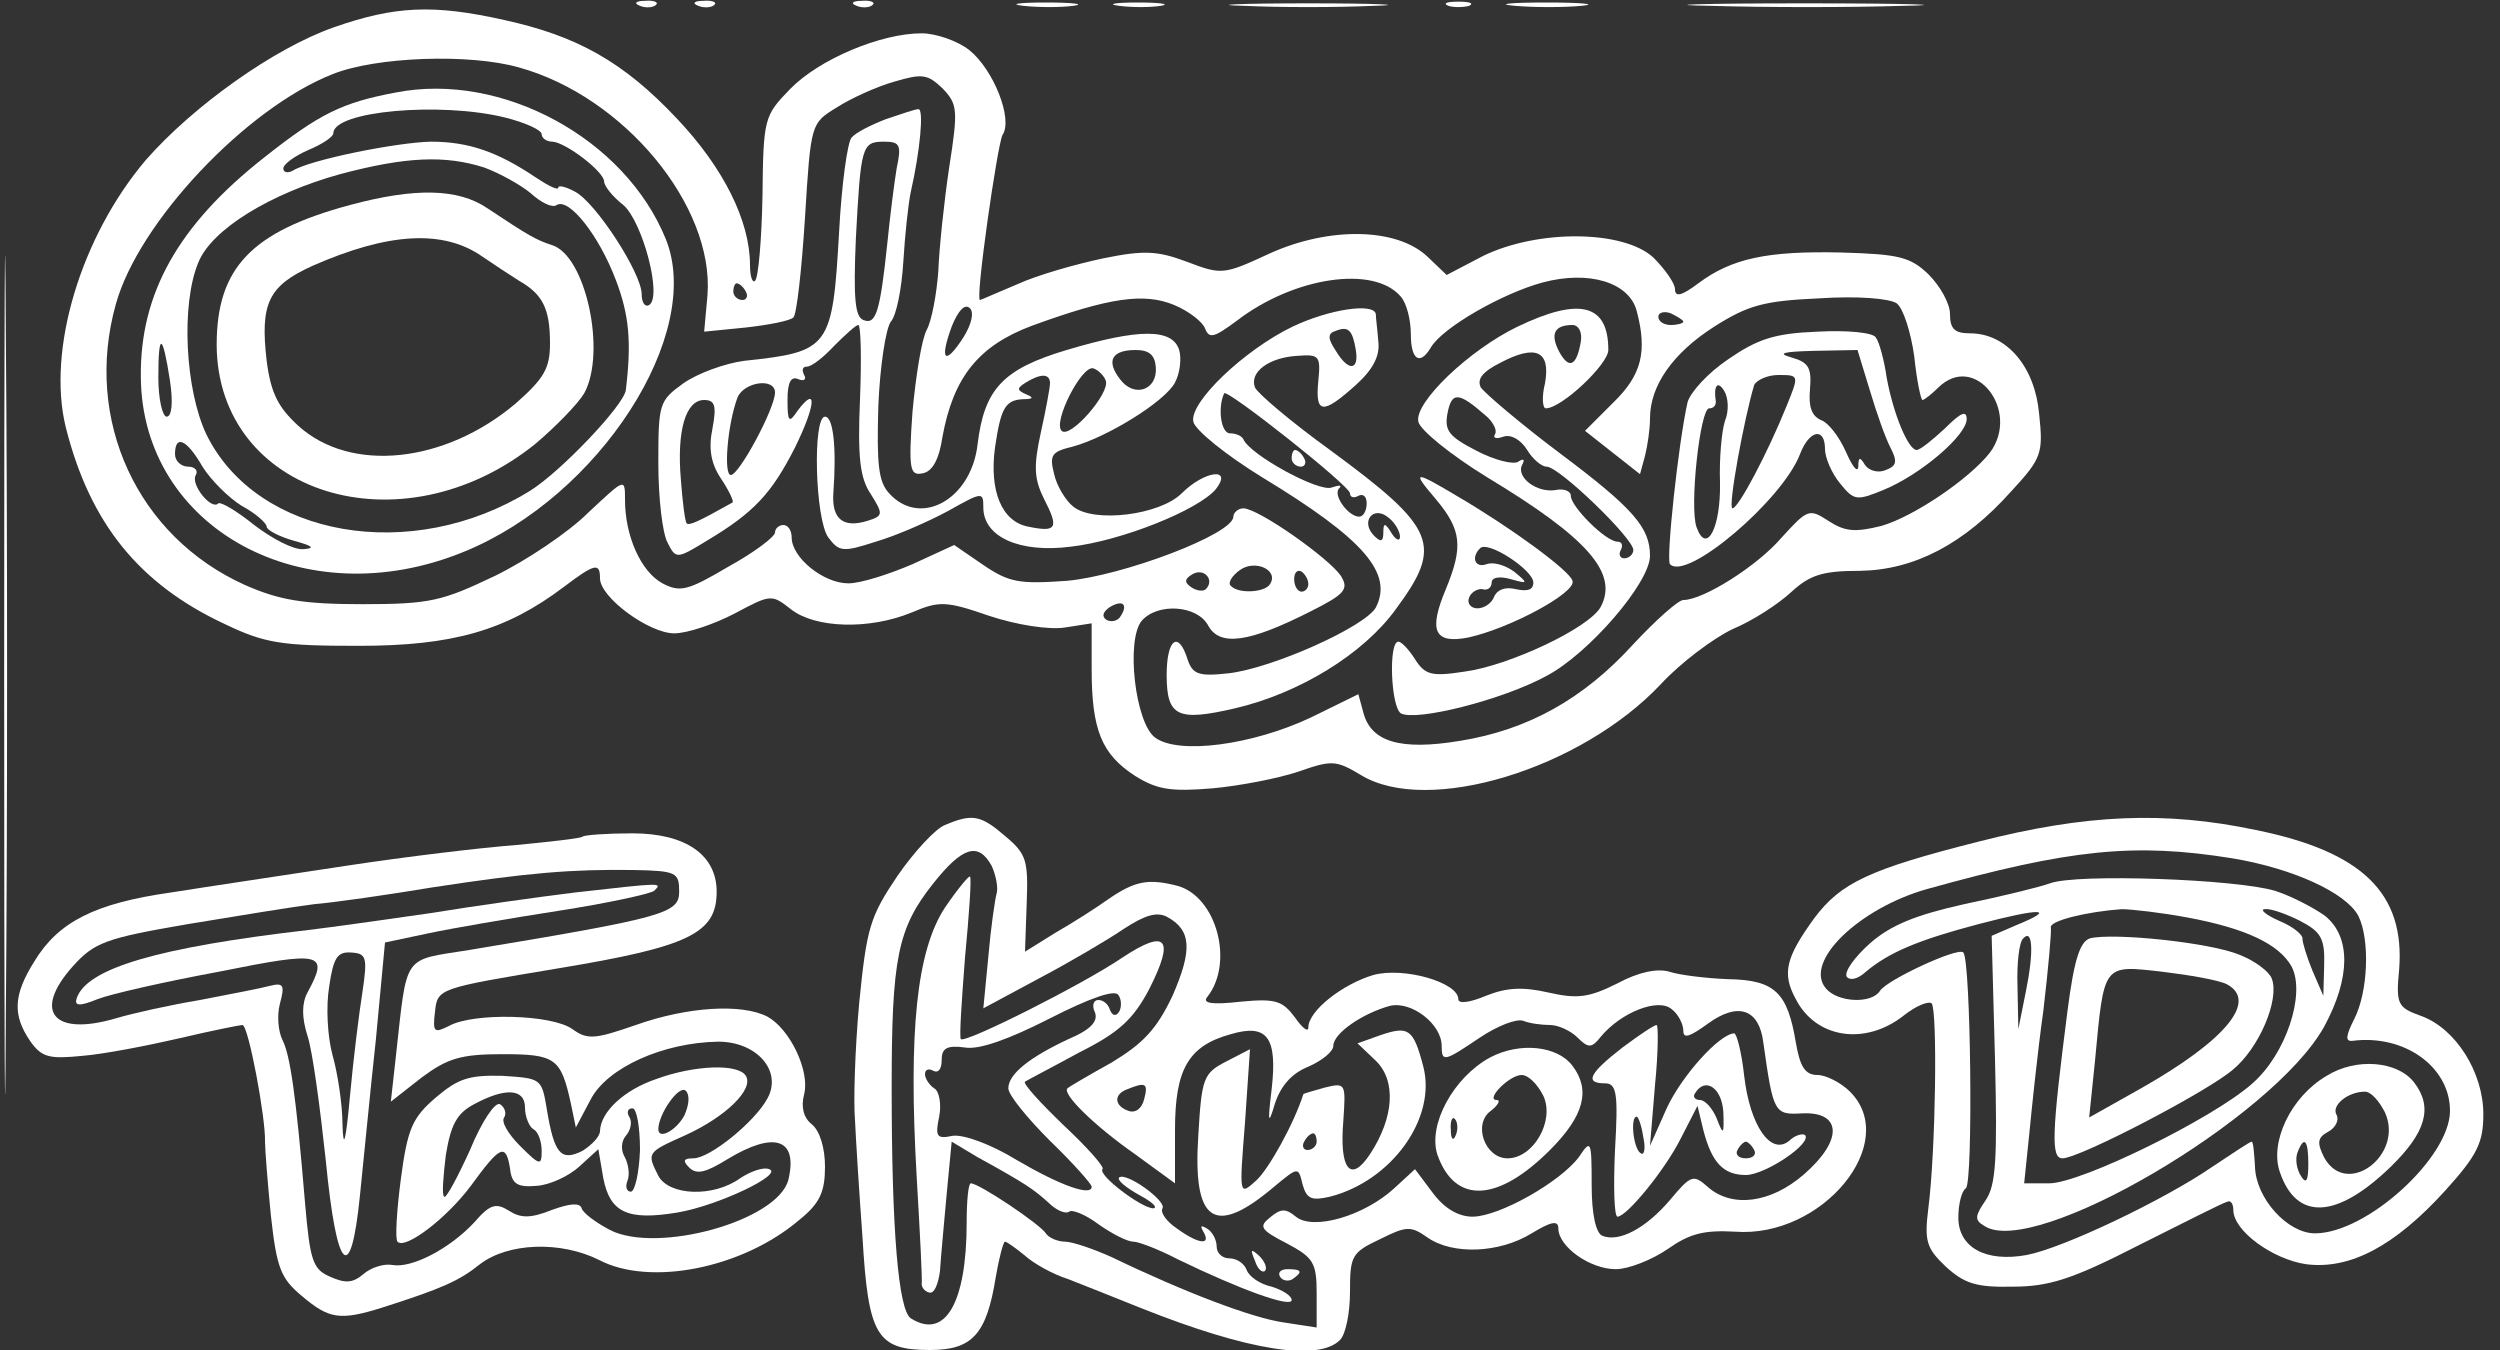 <?xml version="1.0" standalone="no"?>
<!DOCTYPE svg PUBLIC "-//W3C//DTD SVG 20010904//EN"
 "http://www.w3.org/TR/2001/REC-SVG-20010904/DTD/svg10.dtd">
<svg version="1.0" xmlns="http://www.w3.org/2000/svg"
 width="300pt" height="162pt" viewBox="0 0 300 162"
 preserveAspectRatio="xMidYMid meet">
<rect x="0" y="0" width="300" height="162" fill="#333333" stroke="none"/>
<g transform="translate(0,162) scale(0.1,-0.1)"
fill="#ffffff" stroke="none">
<path d="M5 810 c0 -448 1 -632 2 -408 2 225 2 591 0 815 -1 225 -2 41 -2
-407z"/>
<path d="M768 1613 c7 -3 16 -2 19 1 4 3 -2 6 -13 5 -11 0 -14 -3 -6 -6z"/>
<path d="M838 1613 c7 -3 16 -2 19 1 4 3 -2 6 -13 5 -11 0 -14 -3 -6 -6z"/>
<path d="M1028 1613 c7 -3 16 -2 19 1 4 3 -2 6 -13 5 -11 0 -14 -3 -6 -6z"/>
<path d="M1228 1613 c18 -2 45 -2 60 0 15 2 0 4 -33 4 -33 0 -45 -2 -27 -4z"/>
<path d="M1343 1613 c15 -2 37 -2 50 0 12 2 0 4 -28 4 -27 0 -38 -2 -22 -4z"/>
<path d="M1493 1613 c42 -2 112 -2 155 0 42 1 7 3 -78 3 -85 0 -120 -2 -77 -3z"/>
<path d="M1738 1613 c6 -2 18 -2 25 0 6 3 1 5 -13 5 -14 0 -19 -2 -12 -5z"/>
<path d="M1818 1613 c23 -2 59 -2 80 0 20 2 1 4 -43 4 -44 0 -61 -2 -37 -4z"/>
<path d="M2053 1613 c65 -2 168 -2 230 0 62 1 9 3 -118 3 -126 0 -177 -2 -112
-3z"/>
<path d="M400 1587 c-71 -25 -168 -94 -225 -159 -78 -92 -119 -228 -96 -321
29 -115 88 -188 191 -236 48 -23 68 -26 160 -26 113 0 177 18 247 71 37 28 43
29 43 10 0 -23 59 -66 89 -66 16 0 48 11 73 24 43 23 44 23 67 5 29 -23 94
-25 145 -4 33 14 41 14 93 -4 33 -11 72 -17 91 -14 l32 5 0 -55 c0 -73 12
-102 52 -128 27 -17 44 -19 93 -15 33 3 79 12 103 20 40 14 45 14 75 -4 80
-49 264 7 360 109 24 26 63 55 86 66 24 10 55 30 71 45 22 20 37 25 82 25 65
1 125 32 182 96 36 39 38 45 33 92 -5 57 -39 97 -83 97 -18 0 -24 5 -24 23 0
13 -12 34 -26 48 -22 21 -36 24 -105 26 -88 2 -131 -7 -171 -37 -20 -15 -28
-17 -28 -7 0 7 -12 24 -26 38 -36 33 -138 34 -204 2 l-44 -23 -23 22 c-37 35
-118 36 -189 4 -56 -26 -58 -26 -100 -10 -35 13 -51 14 -100 4 -33 -7 -79 -20
-103 -31 -24 -10 -44 -19 -45 -19 -6 0 21 187 27 198 13 19 -11 79 -40 102
-14 11 -40 20 -57 20 -49 0 -123 -31 -158 -67 -31 -32 -32 -35 -33 -128 -1
-53 -5 -99 -9 -102 -3 -3 -6 5 -6 19 0 53 -32 117 -88 176 -64 68 -120 99
-207 118 -85 19 -131 17 -205 -9z m223 -48 c126 -35 234 -166 226 -273 l-4
-44 50 5 c27 3 53 8 57 12 4 3 10 57 14 120 7 113 7 113 38 132 17 11 48 25
69 31 34 10 40 9 58 -8 18 -19 19 -25 8 -95 -6 -40 -12 -97 -13 -124 -2 -28
-8 -60 -14 -71 -6 -11 -13 -55 -17 -98 -5 -70 -3 -77 12 -74 12 2 20 17 24 44
13 71 43 109 107 133 93 34 135 40 171 25 17 -7 34 -20 37 -28 5 -13 11 -11
38 9 69 53 165 67 197 29 7 -8 12 -28 12 -45 0 -31 11 -38 24 -16 14 24 86 65
134 78 56 15 104 0 113 -34 13 -49 6 -77 -28 -110 l-34 -34 33 -26 33 -26 6
22 c3 12 6 32 6 45 0 39 27 78 77 110 41 26 60 31 126 34 46 3 84 0 93 -6 8
-6 17 -35 21 -63 3 -29 8 -53 10 -53 2 0 11 7 19 15 44 43 99 -28 62 -78 -25
-32 -92 -77 -130 -88 -32 -8 -44 -7 -64 6 -23 15 -25 14 -56 -20 -29 -34 -94
-75 -118 -75 -6 0 -33 -24 -60 -53 -60 -66 -127 -103 -208 -116 -72 -12 -107
-1 -116 34 l-6 22 -57 -28 c-70 -33 -159 -45 -187 -24 -24 18 -35 117 -16 140
19 22 67 19 80 -6 14 -25 49 -20 122 17 42 21 47 27 37 43 -14 21 -99 81 -117
81 -6 0 -12 -5 -12 -10 0 -21 -133 -71 -200 -77 -57 -4 -69 -2 -100 19 l-35
24 -50 -23 c-28 -12 -62 -23 -77 -23 -30 0 -68 31 -68 55 0 8 -4 15 -10 15 -5
0 -10 -4 -10 -9 0 -5 -25 -24 -56 -41 -49 -29 -58 -31 -79 -20 -26 14 -45 57
-45 100 0 27 0 26 -44 -15 -24 -24 -75 -58 -112 -76 -63 -30 -77 -34 -159 -34
-72 0 -100 5 -141 23 -129 58 -194 198 -155 337 27 98 156 235 260 276 52 21
165 25 224 8z m272 -269 c3 -5 1 -10 -4 -10 -6 0 -11 5 -11 10 0 6 2 10 4 10
3 0 8 -4 11 -10z m261 -55 c-22 -34 -29 -28 -14 13 8 20 16 28 22 22 5 -5 2
-19 -8 -35z m864 19 c0 -2 -7 -4 -15 -4 -8 0 -15 4 -15 10 0 5 7 7 15 4 8 -4
15 -8 15 -10z m-496 -315 c-6 -10 -38 -12 -47 -2 -4 3 1 12 11 19 18 13 47 0
36 -17z m-77 -6 c-3 -3 -11 -2 -17 2 -9 6 -9 10 1 16 14 8 27 -7 16 -18z m123
6 c0 -5 -4 -9 -8 -9 -5 0 -9 7 -9 15 0 8 4 12 9 9 4 -3 8 -9 8 -15z m-225 -38
c-3 -6 -11 -8 -17 -5 -6 4 -5 9 3 15 16 10 23 4 14 -10z"/>
<path d="M475 1509 c-64 -12 -91 -25 -158 -78 -103 -81 -149 -163 -148 -263 1
-182 196 -289 388 -210 162 66 288 261 242 375 -49 121 -197 201 -324 176z
m131 -30 c24 -6 44 -15 44 -20 0 -5 6 -9 13 -9 16 -1 62 -36 62 -48 0 -5 10
-18 23 -28 23 -20 47 -110 31 -120 -5 -3 -9 3 -9 13 0 25 -55 110 -80 123 -11
6 -20 8 -20 5 0 -4 -12 2 -27 12 -46 31 -81 43 -126 43 -42 -1 -146 -22 -166
-35 -6 -3 -11 -2 -11 3 0 5 14 15 30 22 17 7 30 16 30 20 0 27 129 38 206 19z
m-25 -60 c19 -7 44 -21 56 -31 12 -11 26 -18 31 -14 15 9 51 -37 71 -90 16
-42 19 -74 12 -132 -2 -18 -78 -98 -115 -121 -142 -88 -327 -56 -388 67 -26
54 -31 157 -10 207 16 40 87 83 170 106 79 21 126 23 173 8z m-377 -256 c4
-27 2 -43 -4 -43 -5 0 -10 21 -10 47 0 55 5 54 14 -4z m39 -103 c10 -16 31
-37 47 -47 17 -9 30 -21 30 -25 0 -4 15 -12 33 -17 22 -6 26 -9 11 -10 -12 -1
-38 13 -59 29 -21 17 -40 28 -43 26 -8 -9 -34 23 -27 34 3 5 -1 10 -9 10 -9 0
-16 7 -16 15 0 24 14 18 33 -15z"/>
<path d="M420 1374 c-119 -32 -160 -76 -160 -168 1 -179 221 -248 382 -119 25
21 52 49 59 61 27 49 2 166 -39 178 -18 6 -26 10 -77 44 -35 24 -87 25 -165 4z
m159 -62 c13 -9 33 -22 44 -29 28 -16 37 -33 37 -75 0 -30 -7 -42 -41 -72 -85
-72 -198 -84 -261 -27 -24 22 -33 39 -38 78 -8 69 2 90 55 114 91 40 157 44
204 11z"/>
<path d="M1063 1477 c-18 -7 -36 -16 -41 -22 -5 -5 -12 -56 -15 -112 -8 -141
-11 -145 -114 -156 -23 -3 -56 -15 -73 -27 -29 -21 -30 -24 -30 -96 0 -42 5
-84 11 -95 10 -20 11 -20 47 2 57 34 78 57 106 112 25 51 27 76 3 44 -10 -15
-12 -14 -12 13 0 21 4 29 13 25 7 -3 10 0 7 5 -3 6 -2 10 3 10 6 0 20 11 33
25 13 13 26 25 29 25 3 0 4 -40 2 -89 -3 -70 0 -95 13 -114 15 -24 15 -26 -4
-32 -29 -9 -43 2 -41 33 4 55 0 92 -10 92 -15 0 -12 -123 4 -145 13 -17 17
-18 57 -5 24 7 63 24 87 37 41 23 42 23 42 4 0 -35 43 -55 105 -47 61 7 153
44 174 69 21 27 -14 22 -41 -5 -26 -26 -105 -36 -130 -16 -9 7 -20 25 -23 39
-6 23 -3 27 22 33 41 11 111 54 123 77 6 11 8 29 5 39 -8 26 -48 26 -135 0
-77 -23 -99 -47 -107 -114 -8 -66 -69 -99 -106 -58 -13 14 -15 35 -13 105 2
48 9 93 15 101 7 8 13 40 15 72 2 33 6 70 9 84 11 48 16 100 9 99 -4 0 -21 -6
-39 -12z m13 -59 c-3 -18 -8 -58 -11 -88 -9 -86 -14 -100 -29 -94 -10 4 -12
26 -9 97 6 112 7 117 34 117 19 0 21 -4 15 -32z m311 -239 c2 -27 -26 -37 -43
-14 -17 22 -10 35 19 35 16 0 23 -6 24 -21z m-60 -16 c5 -15 -43 -70 -53 -60
-11 10 24 79 38 75 6 -2 13 -9 15 -15z m-67 -3 c0 -5 -5 -32 -11 -59 -9 -41
-8 -56 4 -80 18 -35 15 -40 -19 -33 -32 6 -47 43 -40 95 7 47 12 57 34 58 12
0 13 2 3 6 -11 5 -11 7 0 14 18 11 29 11 29 -1z m-330 -11 c0 -19 -43 -99 -53
-99 -9 0 -4 61 8 93 8 19 45 24 45 6z m-75 -43 c-5 -24 -2 -42 10 -60 10 -15
16 -28 14 -29 -41 -23 -52 -28 -55 -25 -2 2 -5 26 -7 53 -5 59 6 95 28 95 13
0 15 -7 10 -34z"/>
<path d="M1551 1228 c-58 -28 -124 -91 -119 -114 2 -10 39 -40 83 -67 122 -74
157 -115 136 -156 -13 -23 -124 -73 -177 -79 -36 -4 -43 -1 -49 17 -11 35 -25
24 -25 -19 0 -50 13 -56 82 -40 77 18 154 65 193 119 57 77 49 97 -79 191 -47
34 -87 68 -90 75 -7 18 16 36 51 38 26 2 28 0 25 -30 -4 -40 5 -41 45 -5 21
19 29 35 27 52 -1 14 -3 28 -3 33 -2 14 -56 6 -100 -15z m76 -28 c4 -25 -9
-26 -24 -1 -10 15 -10 21 0 24 15 6 20 1 24 -23z m-7 -172 c0 -5 5 -6 10 -3 6
3 10 -1 10 -9 0 -9 -4 -16 -9 -16 -13 0 -32 26 -24 34 4 4 0 4 -9 1 -15 -6
-98 39 -106 58 -2 4 -9 7 -16 7 -11 0 -15 31 -7 48 3 6 151 -111 151 -120z
m60 -52 c0 -6 -5 -4 -10 4 -8 13 -10 13 -10 1 0 -11 -3 -12 -11 -4 -17 17 -1
37 17 22 8 -6 14 -17 14 -23z"/>
<path d="M1550 1070 c0 -5 5 -10 11 -10 5 0 7 5 4 10 -3 6 -8 10 -11 10 -2 0
-4 -4 -4 -10z"/>
<path d="M1821 1228 c-58 -28 -124 -91 -119 -114 2 -10 39 -40 83 -67 121 -73
157 -115 136 -155 -13 -25 -110 -71 -164 -78 -39 -6 -47 -4 -59 15 -7 11 -16
21 -20 21 -12 0 -9 -78 3 -86 18 -10 122 16 175 45 51 27 124 112 124 144 0
34 -20 57 -108 123 -48 36 -90 72 -95 79 -5 10 2 19 24 30 42 22 60 14 53 -25
-4 -16 -3 -30 1 -30 19 0 75 53 75 70 0 55 -34 64 -109 28z m76 -18 c-5 -29
-14 -34 -26 -12 -11 21 -6 32 16 32 7 0 12 -8 10 -20z m-115 -88 c10 -8 15
-19 12 -23 -3 -5 2 -6 10 -3 9 3 20 -3 28 -15 7 -12 18 -21 24 -21 15 0 104
-86 104 -100 0 -5 -5 -10 -11 -10 -5 0 -7 5 -4 10 3 6 1 10 -4 10 -14 0 -56
42 -56 55 0 6 -9 9 -18 7 -23 -4 -49 16 -40 31 3 6 1 7 -5 3 -6 -4 -29 2 -50
13 -33 17 -39 24 -35 45 5 26 13 26 45 -2z"/>
<path d="M2181 1222 c-52 -2 -72 -9 -107 -33 -24 -16 -46 -40 -49 -52 -11 -49
-26 -189 -21 -194 20 -21 135 77 156 132 11 29 30 33 30 6 0 -10 8 -29 18 -41
17 -21 20 -21 52 -8 46 19 100 66 100 85 0 11 -7 8 -26 -11 -15 -14 -30 -26
-34 -26 -10 0 -28 43 -36 87 -3 21 -9 43 -13 48 -3 6 -35 9 -70 7z m63 -71 c8
-27 19 -58 25 -69 8 -16 7 -21 -6 -26 -9 -4 -20 -1 -25 6 -6 10 -8 10 -8 -2
-1 -8 -7 0 -15 18 -8 18 -21 35 -30 38 -11 5 -15 16 -13 37 2 25 -1 32 -22 38
-18 5 -11 7 27 8 l52 1 15 -49z m-100 -18 c-23 -57 -58 -123 -65 -123 -6 0 14
108 26 148 3 6 16 12 29 12 25 0 25 0 10 -37z m-74 -18 c-4 -12 -7 -45 -6 -74
1 -54 -16 -87 -28 -54 -9 23 4 143 15 143 5 0 8 3 8 8 -3 19 2 26 10 13 5 -8
6 -24 1 -36z"/>
<path d="M1723 1021 c31 -37 33 -57 12 -108 -21 -50 -14 -66 27 -58 50 11 130
54 125 68 -3 12 -74 64 -139 102 -52 31 -54 30 -25 -4z m117 -100 c0 -9 -7
-11 -21 -8 -12 3 -22 0 -26 -9 -3 -8 -12 -14 -20 -14 -8 0 -13 6 -10 13 2 6
10 11 16 10 6 -2 11 2 11 8 0 6 9 8 23 4 21 -6 21 -5 4 9 -11 8 -25 12 -33 9
-14 -5 -19 8 -8 19 9 10 64 -26 64 -41z"/>
<path d="M1134 630 c-11 -4 -37 -32 -57 -61 -33 -49 -37 -62 -46 -153 -5 -55
-7 -118 -5 -140 1 -23 5 -86 9 -141 7 -118 17 -135 81 -135 51 0 68 19 79 88
4 23 9 42 11 42 2 0 12 -7 23 -16 11 -10 34 -23 53 -29 18 -7 58 -23 88 -35
128 -51 212 -64 238 -38 7 7 12 33 12 58 0 43 2 47 36 63 32 16 37 16 57 2 30
-21 86 -19 125 5 23 14 32 16 32 6 0 -22 38 -49 69 -49 15 0 43 11 62 24 27
19 44 23 81 21 105 -8 199 107 138 168 -11 11 -29 20 -39 20 -15 0 -21 10 -26
39 -10 60 -25 75 -81 76 -27 1 -59 5 -71 9 -14 4 -36 0 -62 -14 -34 -17 -48
-19 -83 -11 -31 7 -50 6 -75 -4 -19 -8 -33 -10 -33 -4 0 20 -65 39 -102 29
-37 -11 -78 -43 -78 -63 0 -6 -7 -1 -16 12 -15 20 -23 23 -65 19 -35 -4 -47
-2 -40 6 32 41 11 120 -36 133 -35 9 -51 6 -83 -16 -14 -10 -42 -28 -63 -40
l-37 -23 2 57 c2 52 0 60 -25 81 -30 26 -40 28 -73 14z m56 -49 c5 -11 8 -26
6 -33 -2 -7 -7 -41 -10 -76 l-6 -62 67 36 c36 19 82 46 101 59 26 17 40 21 52
15 30 -16 31 -40 7 -95 -19 -40 -35 -57 -73 -80 -27 -15 -51 -29 -53 -31 -7
-6 31 -44 81 -79 l48 -35 0 64 c0 73 16 101 67 115 44 13 56 -4 49 -66 -5 -41
-4 -44 4 -17 7 21 20 36 40 44 16 7 30 18 30 25 0 15 35 39 68 48 26 6 62 -22
62 -48 0 -20 3 -19 46 10 21 14 44 23 52 20 7 -3 22 -5 32 -5 10 0 25 -7 33
-15 13 -13 17 -13 28 1 24 29 69 47 85 33 8 -6 14 -18 14 -26 0 -10 8 -7 30 9
36 26 61 17 66 -23 12 -85 13 -87 47 -85 47 2 49 -32 2 -73 -40 -35 -87 -41
-116 -15 -17 15 -20 14 -45 -16 -29 -34 -61 -51 -81 -43 -8 3 -13 26 -13 61 0
54 -1 55 -15 34 -22 -30 -96 -72 -128 -72 -17 0 -34 10 -48 29 l-21 28 -25
-23 c-36 -33 -97 -51 -118 -34 -12 10 -18 10 -31 -1 -14 -11 -11 -15 20 -31
32 -17 36 -23 36 -60 l0 -41 -39 6 c-37 5 -119 36 -206 78 -22 10 -48 19 -57
19 -9 0 -20 5 -23 10 -7 11 -80 60 -90 60 -3 0 -5 -21 -5 -47 0 -97 -26 -141
-67 -115 -15 10 -23 106 -23 277 0 155 7 191 50 245 35 44 54 50 70 21z m183
-280 c-3 -12 -11 -17 -19 -14 -17 6 -18 20 -1 26 22 9 25 7 20 -12z"/>
<path d="M1134 531 c-34 -52 -44 -148 -34 -323 4 -68 7 -126 6 -129 0 -4 4 -9
9 -10 6 -2 11 10 13 26 1 17 5 58 8 92 l6 63 30 -18 c60 -33 68 -39 86 -55 10
-10 21 -14 25 -11 3 3 19 -3 35 -15 17 -12 35 -21 42 -21 6 0 30 -9 53 -21 74
-36 137 -59 137 -49 0 5 -11 12 -24 16 -14 3 -27 12 -30 20 -3 8 -12 14 -21
14 -8 0 -15 6 -15 14 0 8 -5 18 -12 22 -7 4 -8 3 -4 -4 10 -17 -6 -15 -32 4
-12 8 -20 19 -17 24 5 9 -44 44 -52 37 -3 -3 8 -12 24 -21 15 -8 23 -15 17
-16 -14 0 -67 40 -61 47 3 2 -18 26 -47 53 -28 27 -49 50 -46 52 3 2 32 17 65
35 48 24 65 40 84 76 31 61 21 73 -32 38 -47 -32 -188 -103 -194 -98 -2 2 1
46 5 98 5 52 8 96 6 97 -1 2 -15 -15 -30 -37z m209 -125 c-4 -6 -8 -5 -11 2
-2 7 -8 12 -14 12 -6 0 -8 -7 -4 -15 4 -11 -6 -21 -32 -32 -47 -22 -72 -42
-72 -59 0 -8 23 -36 50 -63 28 -27 50 -52 50 -55 0 -12 -37 1 -90 32 -31 19
-64 31 -77 29 -19 -4 -21 -1 -16 23 3 15 0 31 -6 34 -6 4 -11 12 -11 17 0 6 5
7 10 4 6 -3 10 2 10 13 0 14 6 18 28 15 17 -3 53 10 102 35 47 24 78 35 82 28
4 -5 4 -15 1 -20z"/>
<path d="M1657 378 l-28 -10 21 -20 c26 -24 23 -69 -6 -113 -23 -35 -37 -19
-32 40 3 45 3 46 -22 40 -14 -4 -25 -7 -26 -8 -11 -35 -42 -91 -57 -104 -20
-18 -20 -18 -13 70 l6 88 -29 -15 c-27 -14 -29 -20 -33 -88 -7 -105 19 -123
91 -62 29 24 29 24 34 3 5 -18 11 -20 33 -15 74 19 128 94 112 156 -12 46 -18
49 -51 38z m-77 -128 c0 -5 -5 -10 -11 -10 -5 0 -7 5 -4 10 3 6 8 10 11 10 2
0 4 -4 4 -10z"/>
<path d="M1947 363 c-40 -31 -46 -43 -21 -43 14 0 16 -12 12 -80 -2 -44 -1
-80 3 -80 11 0 57 56 76 94 l20 39 7 -29 c10 -39 24 -54 51 -54 23 0 80 38 71
48 -3 2 -12 0 -19 -7 -22 -18 -47 18 -54 78 -3 28 -9 51 -12 51 -18 -1 -63
-51 -81 -90 l-20 -45 6 73 c4 39 4 72 2 72 -3 0 -21 -12 -41 -27z m121 -77 c1
-28 0 -29 -8 -8 -5 12 -14 22 -20 22 -6 0 -9 4 -6 8 12 20 32 7 34 -22z m-96
-31 c3 -13 1 -22 -3 -19 -9 5 -13 44 -5 44 2 0 6 -11 8 -25z m133 -15 c3 -5
-1 -10 -10 -10 -9 0 -13 5 -10 10 3 6 8 10 10 10 2 0 7 -4 10 -10z"/>
<path d="M1788 351 c-44 -24 -75 -81 -63 -117 21 -59 72 -57 135 6 41 41 49
72 27 101 -18 24 -63 29 -99 10z m64 -46 c14 -30 -12 -75 -43 -75 -27 0 -42
41 -20 57 9 7 12 13 7 13 -14 0 15 30 30 30 8 0 19 -11 26 -25z m-105 -47 c-3
-8 -6 -5 -6 6 -1 11 2 17 5 13 3 -3 4 -12 1 -19z"/>
<path d="M1506 107 c3 -10 9 -15 12 -12 3 3 0 11 -7 18 -10 9 -11 8 -5 -6z"/>
<path d="M1536 88 c3 -5 10 -6 15 -3 13 9 11 12 -6 12 -8 0 -12 -4 -9 -9z"/>
<path d="M2374 610 c-130 -33 -165 -49 -197 -92 -34 -47 -39 -66 -22 -97 24
-47 83 -56 129 -20 15 12 30 18 34 15 7 -8 5 -176 -4 -246 -5 -40 -2 -48 21
-70 22 -20 36 -25 80 -24 44 0 72 9 152 50 54 27 101 51 106 52 4 2 7 -3 7
-10 0 -25 47 -59 87 -65 53 -7 107 22 167 88 39 43 46 58 46 92 0 50 -33 103
-75 118 -28 10 -30 14 -26 56 7 91 -44 141 -172 167 -109 23 -204 19 -333 -14z
m305 -20 c72 -12 136 -41 151 -69 14 -28 12 -91 -5 -124 -10 -20 -11 -27 -2
-26 62 8 117 -31 117 -84 0 -56 -100 -147 -162 -147 -33 0 -71 42 -72 80 -1
16 -2 30 -4 30 -2 0 -23 -14 -47 -30 -58 -40 -180 -98 -223 -106 -49 -9 -82 9
-82 45 0 16 4 32 9 35 9 6 6 274 -3 283 -6 7 -92 -33 -100 -46 -10 -16 -51
-14 -65 3 -27 32 40 96 121 119 172 48 249 56 367 37z"/>
<path d="M2460 560 c-14 -5 -60 -16 -103 -25 -58 -13 -88 -25 -113 -47 -19
-17 -31 -34 -28 -40 4 -5 13 -3 22 5 28 24 64 39 136 58 76 20 95 19 46 -1
l-30 -13 4 -148 c3 -121 1 -151 -11 -169 -13 -19 -14 -24 -2 -31 59 -40 347
129 408 239 32 59 32 108 1 133 -14 10 -41 24 -60 30 -46 14 -238 21 -270 9z
m165 -41 c70 -13 110 -32 125 -59 17 -33 -7 -105 -47 -140 -47 -42 -206 -120
-244 -120 l-30 0 6 58 c3 31 10 99 17 149 6 51 10 96 9 100 -2 8 43 19 85 22
11 0 47 -4 79 -10z m135 -4 c25 -13 30 -21 29 -53 l-1 -37 -13 30 c-7 17 -12
34 -12 38 1 5 -11 15 -28 22 -16 7 -24 14 -17 14 7 1 26 -6 42 -14z m-329 -85
l-9 -45 -1 51 c-1 28 2 54 7 58 11 12 13 -15 3 -64z"/>
<path d="M2508 494 c-12 -4 -19 -25 -27 -87 -19 -148 -20 -177 -6 -177 20 0
172 79 204 106 32 26 57 85 47 110 -3 8 -20 21 -38 28 -35 15 -152 27 -180 20z
m164 -55 c38 -20 -1 -67 -101 -124 l-64 -36 7 68 c11 117 9 115 80 107 33 -4
68 -10 78 -15z"/>
<path d="M2792 329 c-43 -25 -69 -80 -56 -116 20 -58 68 -56 133 7 42 41 51
71 28 101 -20 26 -70 30 -105 8z m70 -44 c23 -51 -46 -103 -73 -54 -9 18 -8
24 5 31 9 5 13 14 10 20 -7 11 13 28 34 28 7 0 17 -11 24 -25z m-92 -62 c0
-21 -3 -24 -9 -14 -5 8 -7 20 -4 28 8 21 13 15 13 -14z"/>
<path d="M699 616 c-2 -2 -38 -6 -79 -10 -41 -3 -133 -14 -205 -25 -72 -11
-166 -25 -210 -32 -91 -13 -135 -35 -164 -83 -25 -40 -26 -64 -5 -95 14 -20
23 -22 63 -18 25 2 77 12 116 21 38 9 73 16 76 16 7 0 28 -112 27 -140 0 -8 3
-48 7 -88 7 -64 12 -76 37 -97 33 -28 46 -30 97 -14 72 23 92 32 117 52 34 26
97 28 143 5 61 -32 172 -10 240 48 25 20 31 34 31 64 0 22 -6 43 -16 51 -10 8
-13 21 -9 36 7 28 -17 78 -44 93 -31 16 -96 12 -158 -10 -49 -17 -58 -18 -76
-5 -25 18 -119 20 -148 4 -18 -9 -20 -8 -17 17 3 28 4 28 148 52 157 26 190
42 190 92 0 44 -37 70 -101 70 -31 0 -58 -2 -60 -4z m116 -66 c0 -26 -17 -31
-252 -70 -81 -13 -74 -3 -88 -128 l-6 -54 37 29 c31 23 47 28 97 28 64 0 70
-5 82 -59 l6 -29 18 34 c20 38 87 68 153 69 46 0 77 -35 59 -68 -15 -28 -69
-72 -89 -72 -12 0 -13 -3 -5 -11 9 -9 20 -6 46 10 56 34 85 25 73 -25 -13 -49
-157 -89 -214 -60 -17 9 -32 20 -34 26 -2 7 -14 6 -36 -2 -25 -10 -37 -10 -51
-1 -16 10 -23 8 -42 -14 -30 -32 -75 -55 -98 -51 -10 2 -26 -3 -35 -11 -13
-11 -22 -11 -40 -3 -21 9 -24 20 -30 89 -11 132 -18 177 -27 195 -5 10 -7 29
-3 44 6 22 4 25 -12 21 -11 -3 -48 -10 -84 -17 -36 -6 -81 -16 -101 -22 -75
-22 -100 8 -52 62 26 29 39 34 138 51 60 10 128 21 152 24 24 2 87 11 141 20
117 18 169 22 242 21 52 -1 55 -3 55 -26z"/>
<path d="M690 549 c-41 -5 -120 -16 -175 -25 -55 -8 -120 -17 -145 -20 -181
-21 -266 -46 -278 -82 -3 -9 3 -10 25 -1 15 6 81 21 146 33 124 25 132 23 106
-25 -7 -13 -7 -30 0 -52 6 -18 15 -85 22 -150 13 -134 30 -151 41 -41 4 38 12
122 19 186 l11 117 52 11 c28 6 98 18 156 27 58 9 109 20 115 24 10 10 11 10
-95 -2z m-255 -119 c-4 -25 -11 -81 -15 -125 -5 -55 -8 -66 -9 -35 0 25 -6 63
-12 84 -6 22 -8 58 -4 82 5 35 10 42 26 41 19 -1 20 -6 14 -47z"/>
<path d="M787 325 c-38 -13 -66 -39 -67 -62 0 -7 -10 -17 -21 -24 -26 -13 -34
-4 -43 51 -6 36 -7 36 -53 39 -40 1 -53 -3 -80 -26 -28 -24 -34 -37 -42 -98
-5 -38 -7 -72 -4 -75 9 -10 59 28 88 67 35 48 42 52 47 21 2 -19 9 -23 32 -21
16 1 39 12 51 23 l23 21 6 -35 c8 -41 29 -51 89 -41 48 8 128 46 110 52 -7 3
-23 -3 -35 -11 -32 -23 -85 -21 -98 3 -14 28 -14 28 33 49 48 22 82 55 72 71
-9 15 -62 13 -108 -4z m34 -44 c-10 -18 -31 -29 -31 -16 0 18 25 54 33 46 5
-5 4 -17 -2 -30z m-191 10 c0 -11 5 -23 10 -26 6 -3 10 -15 10 -26 0 -18 -2
-18 -26 6 -14 14 -23 29 -19 34 3 5 1 12 -5 16 -6 3 -22 -21 -36 -55 -15 -33
-29 -59 -31 -56 -3 2 -1 25 2 50 6 36 13 50 34 61 37 20 61 19 61 -4z m138
-51 c-1 -27 -6 -50 -11 -50 -5 0 -7 6 -4 13 3 8 1 20 -3 28 -5 8 -5 19 1 26 6
7 8 17 4 23 -3 5 -2 10 4 10 5 0 9 -22 9 -50z"/>
</g>
</svg>
